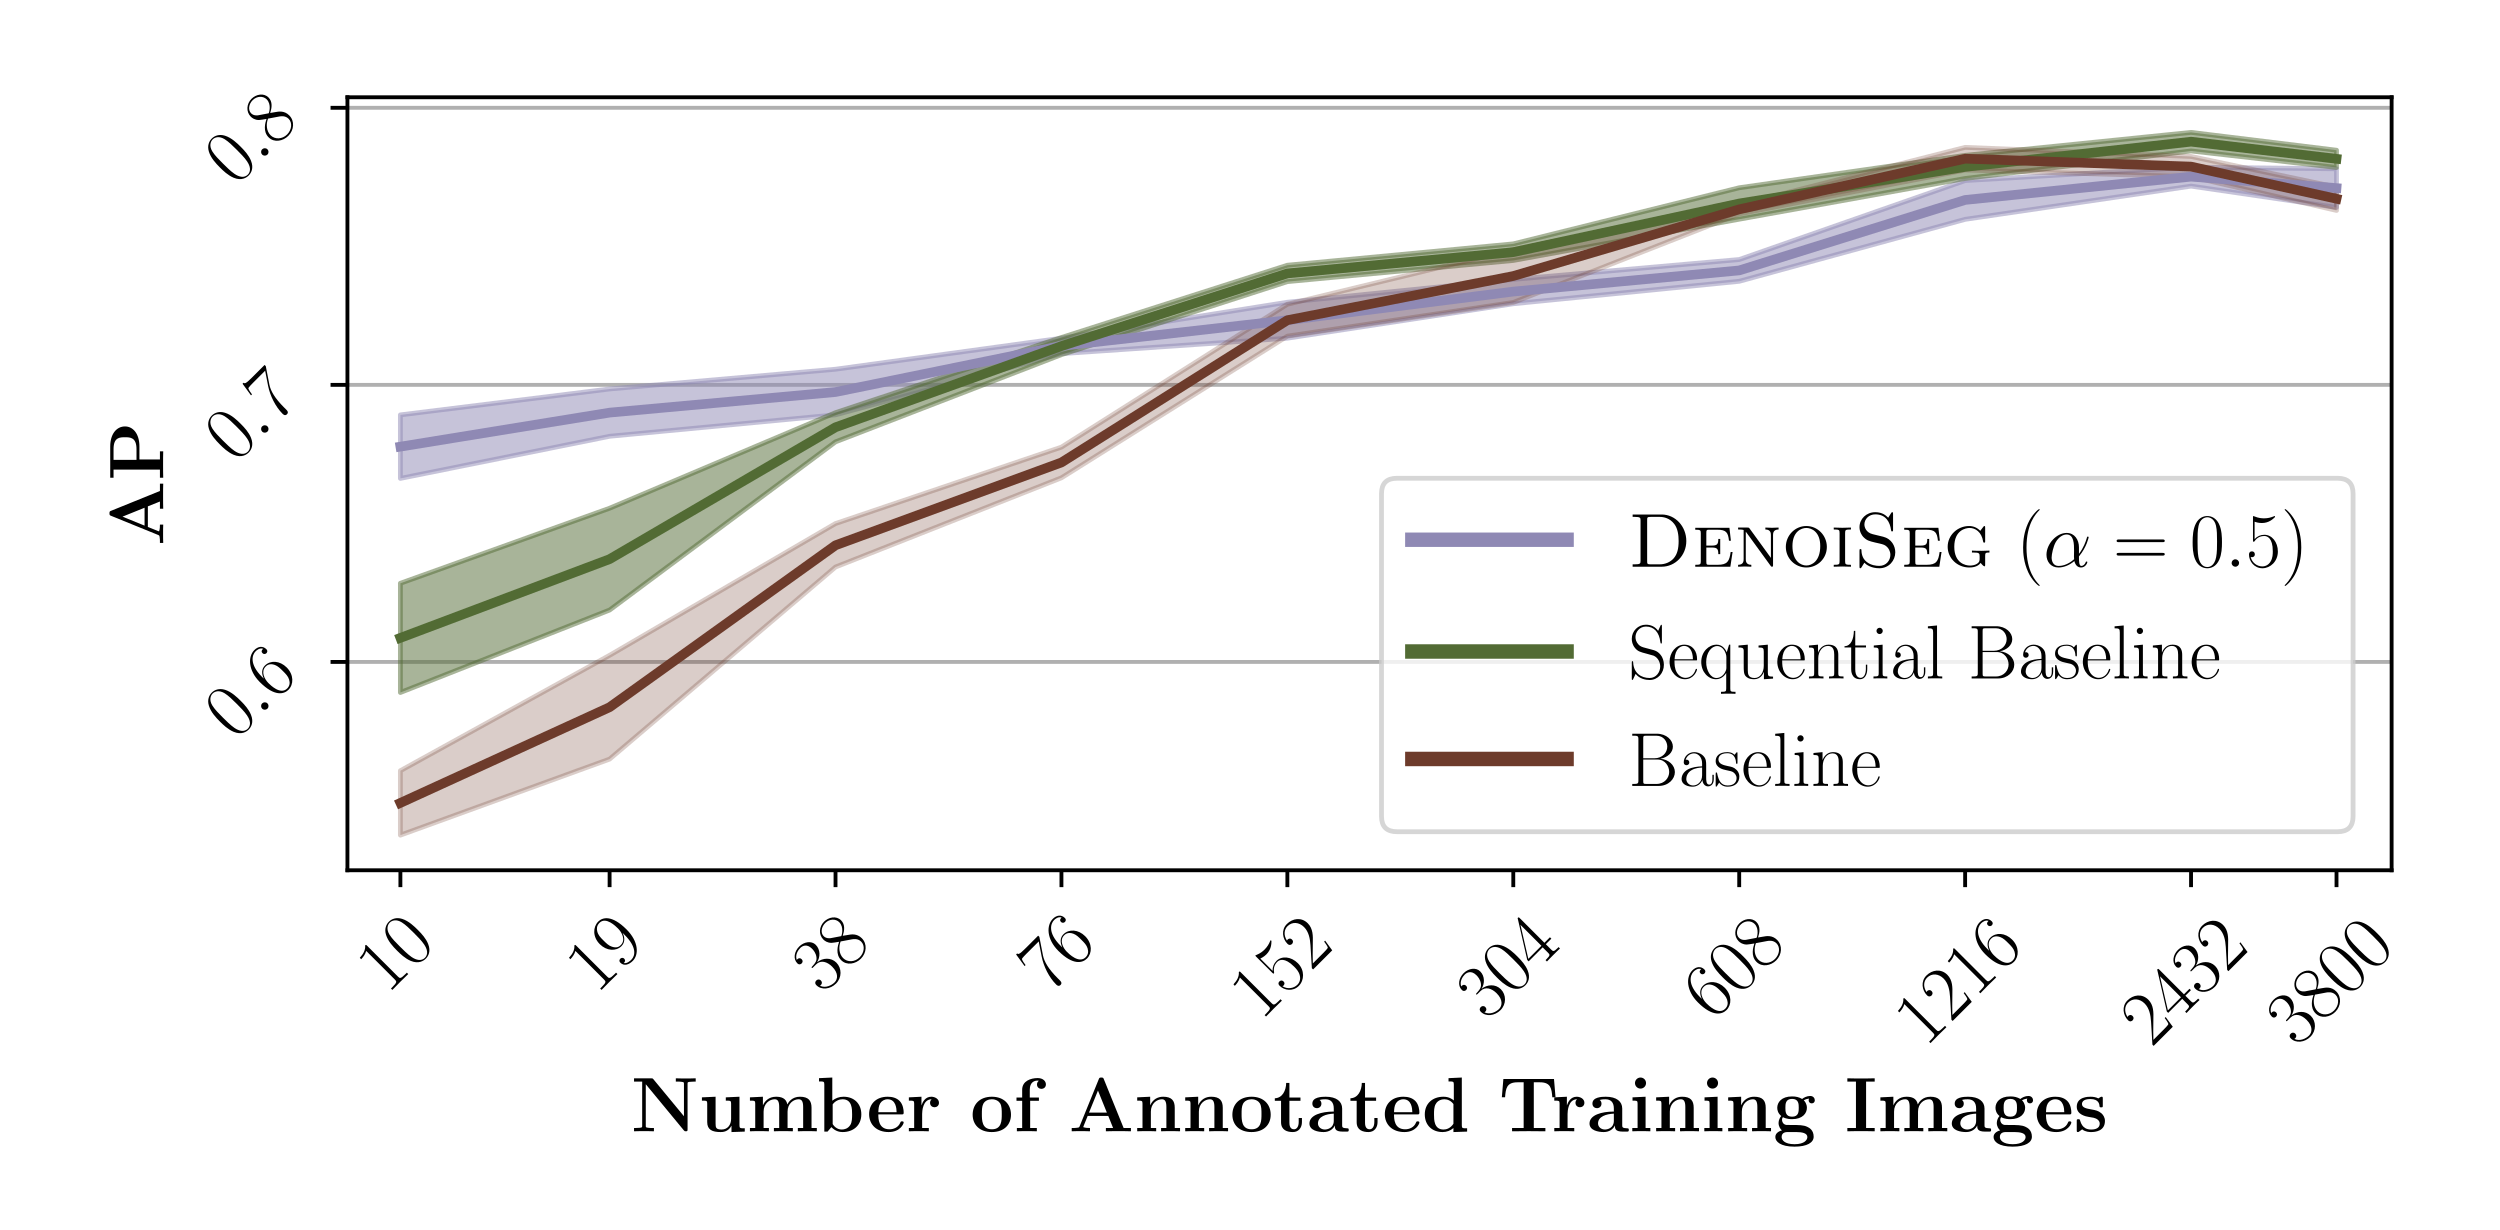 <svg xmlns="http://www.w3.org/2000/svg" xmlns:xlink="http://www.w3.org/1999/xlink" width="691.654" height="340.157" version="1.1" viewBox="0 0 518.74 255.118"><defs><style type="text/css">*{stroke-linecap:butt;stroke-linejoin:round}</style></defs><g id="figure_1"><g id="patch_1"><path d="M 0 255.118 L 518.74 255.118 L 518.74 0 L 0 0 z" style="fill:#fff"/></g><g id="axes_1"><g id="patch_2"><path d="M 72.089 180.577 L 496.252 180.577 L 496.252 20.179 L 72.089 20.179 z" style="fill:#fff"/></g><g id="matplotlib.axis_1"><g id="xtick_1"><g id="line2d_1"><defs><path id="m01db6ab69f" d="M 0 0 L 0 3.5" style="stroke:#000;stroke-width:.8"/></defs><g><use style="stroke:#000;stroke-width:.8" x="83.08" y="180.577" xlink:href="#m01db6ab69f"/></g></g><g id="text_1"><defs><path id="CMR17-49" d="M 26.594 63.797 C 26.594 65.891 26.5 66 25.094 66 C 21.203 61.359 15.297 59.891 9.703 59.688 C 9.406 59.688 8.906 59.688 8.797 59.5 C 8.703 59.297 8.703 59.094 8.703 57 C 11.797 57 17 57.594 21 59.984 L 21 7.297 C 21 3.797 20.797 2.594 12.203 2.594 L 9.203 2.594 L 9.203 0 C 14 0.094 19 0.188 23.797 0.188 C 28.594 0.188 33.594 0.094 38.406 0 L 38.406 2.594 L 35.406 2.594 C 26.797 2.594 26.594 3.688 26.594 7.297 z"/><path id="CMR17-48" d="M 42 31.844 C 42 37.969 41.906 48.422 37.703 56.453 C 34 63.484 28.094 66 22.906 66 C 18.094 66 12 63.781 8.203 56.562 C 4.203 49.016 3.797 39.672 3.797 31.844 C 3.797 26.109 3.906 17.375 7 9.734 C 11.297 -0.609 19 -2 22.906 -2 C 27.5 -2 34.5 -0.109 38.594 9.438 C 41.594 16.375 42 24.5 42 31.844 z M 22.906 -0.406 C 16.5 -0.406 12.703 5.125 11.297 12.75 C 10.203 18.688 10.203 27.328 10.203 32.953 C 10.203 40.688 10.203 47.109 11.5 53.234 C 13.406 61.781 19 64.391 22.906 64.391 C 27 64.391 32.297 61.672 34.203 53.438 C 35.5 47.719 35.594 40.984 35.594 32.953 C 35.594 26.422 35.594 18.375 34.406 12.453 C 32.297 1.5 26.406 -0.406 22.906 -0.406 z"/></defs><g transform="translate(80.379 206.441)rotate(-45)scale(0.16 -0.16)"><use transform="scale(0.996)" xlink:href="#CMR17-49"/><use transform="translate(45.69 0)scale(0.996)" xlink:href="#CMR17-48"/></g></g></g><g id="xtick_2"><g id="line2d_2"><g><use style="stroke:#000;stroke-width:.8" x="126.489" y="180.577" xlink:href="#m01db6ab69f"/></g></g><g id="text_2"><defs><path id="CMR17-57" d="M 35.203 29.234 C 35.203 7 26.094 0.391 18.594 0.391 C 16.297 0.391 10.703 0.672 8.406 4.391 C 11 4 12.906 5.391 12.906 7.891 C 12.906 10.594 10.703 11.5 9.297 11.5 C 8.406 11.5 5.703 11.094 5.703 7.688 C 5.703 1.062 11.594 -2 18.797 -2 C 30.297 -2 42 10.391 42 32.656 C 42 60.266 30.797 66 23.203 66 C 13.297 66 3.797 57.25 3.797 43.75 C 3.797 31.25 11.906 22 22.094 22 C 30.5 22 34.203 29.844 35.203 33.156 z M 22.297 23.594 C 19.594 23.594 15.797 24.094 12.703 30.141 C 10.594 34.078 10.594 38.703 10.594 43.641 C 10.594 49.594 10.594 53.719 13.406 58.156 C 14.797 60.266 17.406 63.688 23.203 63.688 C 35 63.688 35 45.453 35 41.422 C 35 34.266 31.797 23.594 22.297 23.594 z"/></defs><g transform="translate(123.788 206.441)rotate(-45)scale(0.16 -0.16)"><use transform="scale(0.996)" xlink:href="#CMR17-49"/><use transform="translate(45.69 0)scale(0.996)" xlink:href="#CMR17-57"/></g></g></g><g id="xtick_3"><g id="line2d_3"><g><use style="stroke:#000;stroke-width:.8" x="173.367" y="180.577" xlink:href="#m01db6ab69f"/></g></g><g id="text_3"><defs><path id="CMR17-51" d="M 22.094 34 C 31 34 34.906 26.141 34.906 17.094 C 34.906 5.031 28.5 0.391 22.703 0.391 C 17.406 0.391 8.797 3.016 6.094 10.797 C 6.594 10.594 7.094 10.594 7.594 10.594 C 10 10.594 11.797 12.188 11.797 14.797 C 11.797 17.688 9.594 19 7.594 19 C 5.906 19 3.297 18.188 3.297 14.484 C 3.297 5.234 12.297 -2 22.906 -2 C 34 -2 42.5 6.75 42.5 16.984 C 42.5 26.844 34.5 34 25 35.094 C 32.594 36.672 39.906 43.375 39.906 52.391 C 39.906 60.25 32 66 23 66 C 13.906 66 5.906 60.344 5.906 52.297 C 5.906 48.797 8.5 48.188 9.797 48.188 C 11.906 48.188 13.703 49.484 13.703 52.094 C 13.703 54.688 11.906 56 9.797 56 C 9.406 56 8.906 56 8.5 55.797 C 11.406 62.484 19.297 63.688 22.797 63.688 C 26.297 63.688 32.906 61.969 32.906 52.297 C 32.906 49.484 32.5 44.547 29.094 40.219 C 26.094 36.391 22.703 36.188 19.406 35.891 C 18.906 35.891 16.594 35.688 16.203 35.688 C 15.5 35.594 15.094 35.5 15.094 34.797 C 15.094 34.094 15.203 34 17.203 34 z"/><path id="CMR17-56" d="M 27.203 35.766 C 33.5 38.969 39.906 43.797 39.906 51.531 C 39.906 60.688 31.094 66 23 66 C 13.906 66 5.906 59.375 5.906 50.234 C 5.906 47.719 6.5 43.391 10.406 39.578 C 11.406 38.578 15.594 35.562 18.297 33.656 C 13.797 31.344 3.297 25.812 3.297 14.766 C 3.297 4.406 13.094 -2 22.797 -2 C 33.5 -2 42.5 5.719 42.5 15.969 C 42.5 25.109 36.406 29.328 32.406 32.047 z M 14.094 44.609 C 13.297 45.109 9.297 48.219 9.297 52.938 C 9.297 59.078 15.594 63.688 22.797 63.688 C 30.703 63.688 36.5 58.062 36.5 51.531 C 36.5 42.188 26.094 36.859 25.594 36.859 C 25.5 36.859 25.406 36.859 24.594 37.469 z M 32.5 24 C 34 22.906 38.797 19.578 38.797 13.453 C 38.797 6.016 31.406 0.391 23 0.391 C 13.906 0.391 7 6.922 7 14.859 C 7 22.797 13.094 29.438 20 32.547 z"/></defs><g transform="translate(170.666 206.441)rotate(-45)scale(0.16 -0.16)"><use transform="scale(0.996)" xlink:href="#CMR17-51"/><use transform="translate(45.69 0)scale(0.996)" xlink:href="#CMR17-56"/></g></g></g><g id="xtick_4"><g id="line2d_4"><g><use style="stroke:#000;stroke-width:.8" x="220.245" y="180.577" xlink:href="#m01db6ab69f"/></g></g><g id="text_4"><defs><path id="CMR17-55" d="M 45.094 61.797 L 45.094 64 L 21.594 64 C 9.906 64 9.703 65.094 9.297 67 L 7.5 67 L 4.594 48.5 L 6.406 48.5 C 6.703 50.406 7.406 55.5 8.594 57.391 C 9.203 58.188 16.594 58.188 18.297 58.188 L 40.297 58.188 L 29.203 41.719 C 21.797 30.641 16.703 15.672 16.703 2.594 C 16.703 1.391 16.703 -2 20.297 -2 C 23.906 -2 23.906 1.391 23.906 2.688 L 23.906 7.281 C 23.906 23.656 26.703 34.438 31.297 41.312 z"/><path id="CMR17-54" d="M 10.594 34.344 C 10.594 58 21.797 63.688 28.297 63.688 C 30.406 63.688 35.5 63.266 37.5 59.094 C 35.906 59.094 32.906 59.094 32.906 55.594 C 32.906 52.891 35.094 52 36.5 52 C 37.406 52 40.094 52.391 40.094 55.797 C 40.094 62.297 35.094 66 28.203 66 C 16.297 66 3.797 53.297 3.797 31.422 C 3.797 4.016 15.094 -2 23.094 -2 C 32.797 -2 42 6.734 42 20.234 C 42 32.828 33.906 42 23.703 42 C 17.594 42 13.094 37.969 10.594 30.922 z M 23.094 0.391 C 10.797 0.391 10.797 18.938 10.797 22.656 C 10.797 29.906 14.203 40.391 23.5 40.391 C 25.203 40.391 30.094 40.391 33.406 33.438 C 35.203 29.516 35.203 25.375 35.203 20.344 C 35.203 14.906 35.203 10.875 33.094 6.844 C 30.906 2.703 27.703 0.391 23.094 0.391 z"/></defs><g transform="translate(217.544 206.441)rotate(-45)scale(0.16 -0.16)"><use transform="scale(0.996)" xlink:href="#CMR17-55"/><use transform="translate(45.69 0)scale(0.996)" xlink:href="#CMR17-54"/></g></g></g><g id="xtick_5"><g id="line2d_5"><g><use style="stroke:#000;stroke-width:.8" x="267.123" y="180.577" xlink:href="#m01db6ab69f"/></g></g><g id="text_5"><defs><path id="CMR17-53" d="M 11.406 58.594 C 12.406 58.188 16.5 56.891 20.703 56.891 C 30 56.891 35.094 61.891 38 64.688 C 38 65.484 38 66 37.406 66 C 37.297 66 37.094 66 36.297 65.594 C 32.797 64.094 28.703 63 23.703 63 C 20.703 63 16.203 63.359 11.297 65.484 C 10.203 66 10 66 9.906 66 C 9.406 66 9.297 65.891 9.297 63.906 L 9.297 34.859 C 9.297 33.016 9.297 32.5 10.297 32.5 C 10.797 32.5 11 32.703 11.5 33.422 C 14.703 38.047 19.094 40 24.094 40 C 27.594 40 35.094 37.734 35.094 20.203 C 35.094 16.984 35.094 11.188 32.094 6.594 C 29.594 2.484 25.703 0.391 21.406 0.391 C 14.797 0.391 8.094 4.984 6.297 12.688 C 6.703 12.594 7.5 12.391 7.906 12.391 C 9.203 12.391 11.703 13.094 11.703 16.188 C 11.703 18.891 9.797 20 7.906 20 C 5.594 20 4.094 18.594 4.094 15.797 C 4.094 7.094 11 -2 21.594 -2 C 31.906 -2 41.703 6.891 41.703 19.797 C 41.703 32.094 33.906 41.594 24.203 41.594 C 19.094 41.594 14.797 39.688 11.406 36 z"/><path id="CMR17-50" d="M 41.703 15.469 L 39.906 15.469 C 38.906 8.391 38.094 7.188 37.703 6.594 C 37.203 5.797 30 5.797 28.594 5.797 L 9.406 5.797 C 13 9.688 20 16.766 28.5 24.938 C 34.594 30.719 41.703 37.5 41.703 47.391 C 41.703 59.188 32.297 66 21.797 66 C 10.797 66 4.094 56.297 4.094 47.297 C 4.094 43.391 7 42.891 8.203 42.891 C 9.203 42.891 12.203 43.484 12.203 46.984 C 12.203 50.094 9.594 51 8.203 51 C 7.594 51 7 50.891 6.594 50.688 C 8.5 59.188 14.297 63.391 20.406 63.391 C 29.094 63.391 34.797 56.5 34.797 47.391 C 34.797 38.703 29.703 31.219 24 24.734 L 4.094 2.297 L 4.094 0 L 39.297 0 z"/></defs><g transform="translate(261.663 211.959)rotate(-45)scale(0.16 -0.16)"><use transform="scale(0.996)" xlink:href="#CMR17-49"/><use transform="translate(45.69 0)scale(0.996)" xlink:href="#CMR17-53"/><use transform="translate(91.381 0)scale(0.996)" xlink:href="#CMR17-50"/></g></g></g><g id="xtick_6"><g id="line2d_6"><g><use style="stroke:#000;stroke-width:.8" x="314.001" y="180.577" xlink:href="#m01db6ab69f"/></g></g><g id="text_6"><defs><path id="CMR17-52" d="M 33.594 64.797 C 33.594 66.891 33.5 67 31.703 67 L 2 19.594 L 2 17 L 27.797 17 L 27.797 7.188 C 27.797 3.594 27.594 2.594 20.594 2.594 L 18.703 2.594 L 18.703 0 C 21.906 0.188 27.297 0.188 30.703 0.188 C 34.094 0.188 39.5 0.188 42.703 0 L 42.703 2.594 L 40.797 2.594 C 33.797 2.594 33.594 3.594 33.594 7.188 L 33.594 17 L 43.797 17 L 43.797 19.594 L 33.594 19.594 z M 28.094 58.172 L 28.094 19.594 L 4 19.594 z"/></defs><g transform="translate(308.541 211.959)rotate(-45)scale(0.16 -0.16)"><use transform="scale(0.996)" xlink:href="#CMR17-51"/><use transform="translate(45.69 0)scale(0.996)" xlink:href="#CMR17-48"/><use transform="translate(91.381 0)scale(0.996)" xlink:href="#CMR17-52"/></g></g></g><g id="xtick_7"><g id="line2d_7"><g><use style="stroke:#000;stroke-width:.8" x="360.879" y="180.577" xlink:href="#m01db6ab69f"/></g></g><g id="text_7"><g transform="translate(355.419 211.959)rotate(-45)scale(0.16 -0.16)"><use transform="scale(0.996)" xlink:href="#CMR17-54"/><use transform="translate(45.69 0)scale(0.996)" xlink:href="#CMR17-48"/><use transform="translate(91.381 0)scale(0.996)" xlink:href="#CMR17-56"/></g></g></g><g id="xtick_8"><g id="line2d_8"><g><use style="stroke:#000;stroke-width:.8" x="407.757" y="180.577" xlink:href="#m01db6ab69f"/></g></g><g id="text_8"><g transform="translate(399.538 217.477)rotate(-45)scale(0.16 -0.16)"><use transform="scale(0.996)" xlink:href="#CMR17-49"/><use transform="translate(45.69 0)scale(0.996)" xlink:href="#CMR17-50"/><use transform="translate(91.381 0)scale(0.996)" xlink:href="#CMR17-49"/><use transform="translate(137.071 0)scale(0.996)" xlink:href="#CMR17-54"/></g></g></g><g id="xtick_9"><g id="line2d_9"><g><use style="stroke:#000;stroke-width:.8" x="454.635" y="180.577" xlink:href="#m01db6ab69f"/></g></g><g id="text_9"><g transform="translate(446.416 217.477)rotate(-45)scale(0.16 -0.16)"><use transform="scale(0.996)" xlink:href="#CMR17-50"/><use transform="translate(45.69 0)scale(0.996)" xlink:href="#CMR17-52"/><use transform="translate(91.381 0)scale(0.996)" xlink:href="#CMR17-51"/><use transform="translate(137.071 0)scale(0.996)" xlink:href="#CMR17-50"/></g></g></g><g id="xtick_10"><g id="line2d_10"><g><use style="stroke:#000;stroke-width:.8" x="484.817" y="180.577" xlink:href="#m01db6ab69f"/></g></g><g id="text_10"><g transform="translate(476.599 217.477)rotate(-45)scale(0.16 -0.16)"><use transform="scale(0.996)" xlink:href="#CMR17-51"/><use transform="translate(45.69 0)scale(0.996)" xlink:href="#CMR17-56"/><use transform="translate(91.381 0)scale(0.996)" xlink:href="#CMR17-48"/><use transform="translate(137.071 0)scale(0.996)" xlink:href="#CMR17-48"/></g></g></g><g id="text_11"><defs><path id="CMBX12-78" d="M 29 67.797 C 28 68.891 27.906 69 25.906 69 L 3.797 69 L 3.797 64.688 L 14.406 64.688 L 14.406 7.312 C 14.406 5.094 14.297 5 11.703 4.594 C 9.906 4.391 7.906 4.297 6.094 4.297 L 3.797 4.297 L 3.797 0 C 6.094 0.188 13.906 0.188 16.703 0.188 C 19.5 0.188 27.406 0.188 29.703 0 L 29.703 4.297 L 27.406 4.297 C 24.703 4.297 24.5 4.297 22.094 4.594 C 19.203 5 19.094 5.094 19.094 7.312 L 19.094 61.266 L 68.594 1.297 C 69.703 0.094 69.797 0 71.094 0 C 73.5 0 73.5 0.594 73.5 2.891 L 73.5 61.672 C 73.5 63.891 73.594 63.984 76.203 64.391 C 78 64.594 80 64.688 81.797 64.688 L 84.094 64.688 L 84.094 69 C 81.797 68.797 74 68.797 71.203 68.797 C 68.406 68.797 60.5 68.797 58.203 69 L 58.203 64.688 L 60.5 64.688 C 63.203 64.688 63.406 64.688 65.797 64.391 C 68.703 63.984 68.797 63.891 68.797 61.672 L 68.797 19.594 z"/><path id="CMBX12-117" d="M 35.297 44.188 L 35.297 39.891 C 41.5 39.891 42.203 39.891 42.203 35.953 L 42.203 16.141 C 42.203 8.453 37.703 2.297 29.906 2.297 C 22.406 2.297 22 4.812 22 10.375 L 22 45 L 4.203 44.188 L 4.203 39.891 C 10.406 39.891 11.094 39.891 11.094 35.953 L 11.094 12 C 11.094 1.891 17.797 -1 28.5 -1 C 30.906 -1 38.297 -1 42.594 7.141 L 42.703 7.141 L 42.703 -1 L 60 -0.406 L 60 3.906 C 53.797 3.906 53.094 3.906 53.094 7.844 L 53.094 45 z"/><path id="CMBX12-109" d="M 84.406 30.594 C 84.406 39.797 80.5 45 69.297 45 C 59.203 45 54.5 38.188 52.906 35 C 51.297 43.484 44.5 45 38.094 45 C 28.5 45 23.297 38.797 21.203 34 L 21.094 34 L 21.094 45 L 4.203 44.188 L 4.203 39.891 C 10.406 39.891 11.094 39.891 11.094 36 L 11.094 4.297 L 4.203 4.297 L 4.203 0 C 6.5 0.188 13.703 0.188 16.5 0.188 C 19.297 0.188 26.594 0.188 28.906 0 L 28.906 4.297 L 22 4.297 L 22 25.594 C 22 36.5 30.094 41.688 36.406 41.688 C 40.094 41.688 42.297 39.5 42.297 31.688 L 42.297 4.297 L 35.406 4.297 L 35.406 0 C 37.703 0.188 44.906 0.188 47.703 0.188 C 50.5 0.188 57.797 0.188 60.094 0 L 60.094 4.297 L 53.203 4.297 L 53.203 25.594 C 53.203 36.5 61.297 41.688 67.594 41.688 C 71.297 41.688 73.5 39.5 73.5 31.688 L 73.5 4.297 L 66.594 4.297 L 66.594 0 C 68.906 0.188 76.094 0.188 78.906 0.188 C 81.703 0.188 89 0.188 91.297 0 L 91.297 4.297 L 84.406 4.297 z"/><path id="CMBX12-98" d="M 20.797 70 L 3.5 69.188 L 3.5 64.891 C 9.703 64.891 10.406 64.891 10.406 60.875 L 10.406 -0.406 L 14.594 -0.406 C 16.297 1.5 18 3.406 19.594 5.422 C 24.703 0.094 30.203 -1 34.203 -1 C 48 -1 58.594 7.438 58.594 22.094 C 58.594 35.938 49.203 45 35.5 45 C 29.594 45 24.906 43.094 20.797 39.875 z M 21.297 35.031 C 24.797 39.875 30 41.688 34.203 41.688 C 46.594 41.688 46.594 28.859 46.594 22.188 C 46.594 17.656 46.594 11.891 44.203 8.156 C 41.094 3.297 36.406 2.297 33.203 2.297 C 26.406 2.297 22.703 7.141 21.297 9.359 z"/><path id="CMBX12-101" d="M 45.203 22 C 47.5 22 48.094 22 48.094 24.5 C 48.094 27.469 47.406 34.875 42.797 39.516 C 38.594 43.688 33 45 27.203 45 C 11.594 45 3.094 34.875 3.094 22.391 C 3.094 8.172 13.406 -1 28.5 -1 C 43.594 -1 48.094 9.703 48.094 11.422 C 48.094 12.953 46.594 12.953 46 12.953 C 44.406 12.953 44.297 12.641 43.703 11.328 C 41.094 4.719 34.5 2.594 29.703 2.594 C 15.203 2.594 15.094 16.297 15.094 22 z M 15.094 24.891 C 15.297 28.938 15.406 32.797 17.5 36.359 C 19.406 39.516 22.906 41.688 27.203 41.688 C 37.906 41.688 38.797 29.828 38.906 24.891 z"/><path id="CMBX12-114" d="M 20.797 22.5 C 20.797 25.797 21.5 41.688 33.203 41.688 C 31.797 40.594 31.094 38.891 31.094 37.094 C 31.094 33 34.406 31.297 36.906 31.297 C 39.406 31.297 42.703 33 42.703 37.094 C 42.703 42.188 37.5 45 32.703 45 C 24.797 45 21.406 38.094 20 33.891 L 19.906 33.891 L 19.906 45 L 3.5 44.188 L 3.5 39.891 C 9.703 39.891 10.406 39.891 10.406 36 L 10.406 4.297 L 3.5 4.297 L 3.5 0 C 5.797 0.188 13.297 0.188 16.094 0.188 C 19 0.188 27.094 0.188 29.5 0 L 29.5 4.297 L 20.797 4.297 z"/><path id="CMBX12-111" d="M 53 21.547 C 53 35.078 43.797 45 28.094 45 C 11.797 45 3.094 34.578 3.094 21.547 C 3.094 8.406 12.297 -1 28 -1 C 44.297 -1 53 8.906 53 21.547 z M 28.094 2.594 C 15.094 2.594 15.094 14.328 15.094 22.547 C 15.094 27.25 15.094 32.266 17 35.875 C 19.203 39.891 23.703 41.688 28 41.688 C 33.703 41.688 37.297 38.984 39 36.172 C 41 32.562 41 27.359 41 22.547 C 41 14.219 41 2.594 28.094 2.594 z"/><path id="CMBX12-102" d="M 21.703 39.688 L 33.094 39.688 L 33.094 44 L 21.203 44 L 21.203 54.156 C 21.203 64.406 27.797 66 31.094 66 C 32.203 66 32.406 65.891 33 65.688 C 31.5 64.703 30.594 63.031 30.594 60.953 C 30.594 57.016 33.797 55.234 36.406 55.234 C 38.594 55.234 42.203 56.719 42.203 61.062 C 42.203 65.109 38.594 69.297 31.5 69.297 C 22.406 69.297 11.297 65.5 11.297 54.047 L 11.297 44 L 3.906 44 L 3.906 39.688 L 11.297 39.688 L 11.297 4.297 L 4.406 4.297 L 4.406 0 C 6.703 0.188 14.203 0.188 17 0.188 C 19.906 0.188 28 0.188 30.406 0 L 30.406 4.297 L 21.703 4.297 z"/><path id="CMBX12-65" d="M 45.797 67.703 C 45.094 69.5 44.906 70 42.5 70 C 40 70 39.797 69.5 39.094 67.703 L 14.297 6.703 C 13.594 5.094 13.594 4.891 10.797 4.594 C 8.297 4.297 7.906 4.297 5.703 4.297 L 3.906 4.297 L 3.906 0 C 6.5 0.188 12.5 0.188 15.406 0.188 C 18.094 0.188 25.406 0.188 27.703 0 L 27.703 4.297 C 25.5 4.297 21.703 4.297 18.906 5.406 C 19.203 6.312 19.203 6.5 19.406 6.906 L 24.703 20 L 51.5 20 L 57.797 4.297 L 48.406 4.297 L 48.406 0 C 51.594 0.188 61.297 0.188 65.094 0.188 C 68.297 0.188 78.5 0.188 81 0 L 81 4.297 L 71.5 4.297 z M 38.094 53.031 L 49.703 24.297 L 26.406 24.297 z"/><path id="CMBX12-110" d="M 53.094 30.594 C 53.094 40.094 49 45 38 45 C 30.797 45 24.594 41.5 21.203 34 L 21.094 34 L 21.094 45 L 4.203 44.188 L 4.203 39.891 C 10.406 39.891 11.094 39.891 11.094 36 L 11.094 4.297 L 4.203 4.297 L 4.203 0 C 6.5 0.188 13.703 0.188 16.5 0.188 C 19.297 0.188 26.594 0.188 28.906 0 L 28.906 4.297 L 22 4.297 L 22 25.594 C 22 36.391 30 41.688 36.406 41.688 C 40.094 41.688 42.203 39.297 42.203 31.688 L 42.203 4.297 L 35.297 4.297 L 35.297 0 C 37.594 0.188 44.797 0.188 47.594 0.188 C 50.406 0.188 57.703 0.188 60 0 L 60 4.297 L 53.094 4.297 z"/><path id="CMBX12-116" d="M 21.094 39.688 L 35.5 39.688 L 35.5 44 L 21.094 44 L 21.094 63 L 16.906 63 C 16.797 53.141 12 43.297 2.094 42.984 L 2.094 39.688 L 10.203 39.688 L 10.203 11.891 C 10.203 1.297 18.406 -1 25.594 -1 C 33 -1 37.406 4.594 37.406 12 L 37.406 17.297 L 33.203 17.297 L 33.203 12.094 C 33.203 5.5 30.203 2.594 27.094 2.594 C 21.094 2.594 21.094 9.297 21.094 11.594 z"/><path id="CMBX12-97" d="M 46 29.594 C 46 38.797 38.703 45 24.594 45 C 19 45 7.203 44.484 7.203 36.094 C 7.203 31.891 10.406 30.094 13.094 30.094 C 16.094 30.094 19 32.188 19 35.984 C 19 37.891 18.297 39.688 16.594 40.797 C 19.906 41.688 22.297 41.688 24.203 41.688 C 31 41.688 35.094 37.891 35.094 29.688 L 35.094 25.688 C 19.297 25.688 3.406 21.281 3.406 10.125 C 3.406 1 15 -1 21.906 -1 C 29.594 -1 34.5 3.203 36.5 7.625 C 36.5 3.906 36.5 -0.406 46.594 -0.406 L 51.703 -0.406 C 53.797 -0.406 54.594 -0.406 54.594 1.797 C 54.594 3.906 53.703 3.906 52.297 3.906 C 46 4 46 5.609 46 7.922 z M 35.094 13.547 C 35.094 4.094 26.703 2.297 23.5 2.297 C 18.594 2.297 14.5 5.609 14.5 10.234 C 14.5 19.375 25.297 22.484 35.094 23 z"/><path id="CMBX12-100" d="M 34.703 69.188 L 34.703 64.891 C 40.906 64.891 41.594 64.891 41.594 60.875 L 41.594 40.172 C 39.406 42.094 35 45 28.094 45 C 13.906 45 3.797 36.141 3.797 22 C 3.797 7.547 13.703 -1 27 -1 C 32.5 -1 37.203 0.891 41.094 4.219 L 41.094 -1 L 58.906 -0.406 L 58.906 3.906 C 52.703 3.906 52 3.906 52 7.844 L 52 70 z M 41.094 9.766 C 36.906 3.609 31.797 2.297 28.203 2.297 C 15.797 2.297 15.797 15.125 15.797 21.797 C 15.797 26.547 15.797 31.594 18 35.438 C 21.094 41.094 27 41.688 29.297 41.688 C 33.406 41.688 37.797 39.875 41.094 35.438 z"/><path id="CMBX12-84" d="M 72 68.094 L 6.094 68.094 L 4.094 44.266 L 8.297 44.266 C 9.203 55.234 10 63.797 24.406 63.797 L 32.5 63.797 L 32.5 4.297 L 17.406 4.297 L 17.406 0 C 25.406 0.188 35.703 0.188 39.094 0.188 C 45.203 0.188 52.797 0.188 60.797 0 L 60.797 4.297 L 45.703 4.297 L 45.703 63.797 L 53.703 63.797 C 68.094 63.797 68.906 55.344 69.797 44.266 L 74 44.266 z"/><path id="CMBX12-105" d="M 22.297 62.797 C 22.297 66.891 19 70 15.094 70 C 11 70 7.906 66.594 7.906 62.797 C 7.906 58.984 11 55.594 15.094 55.594 C 19 55.594 22.297 58.688 22.297 62.797 z M 4.703 44.188 L 4.703 39.891 C 10.594 39.891 11.297 39.891 11.297 35.984 L 11.297 4.297 L 4.406 4.297 L 4.406 0 C 6.703 0.188 13.594 0.188 16.297 0.188 C 19.094 0.188 25.5 0.188 27.906 0 L 27.906 4.297 L 21.703 4.297 L 21.703 45 z"/><path id="CMBX12-103" d="M 13 18.391 C 17.797 15.797 23.406 15.797 24.906 15.797 C 38.703 15.797 44.203 23.531 44.203 30.594 C 44.203 35.734 41.297 39.359 40.094 40.375 C 43 41.984 45.406 42.391 47.094 42.594 C 46.797 42.094 46.5 41.688 46.5 40.375 C 46.5 38.25 47.906 36.344 50.5 36.344 C 53.094 36.344 54.5 38.25 54.5 40.375 C 54.5 42.797 52.703 46 48.5 46 C 44.203 46 40.094 43.891 38 42.094 C 33.906 44.484 30 45.391 24.906 45.391 C 11.094 45.391 5.594 37.656 5.594 30.594 C 5.594 27.469 6.594 23.328 10.797 19.906 C 9.094 17.984 7.297 14.469 7.297 10.828 C 7.297 6.5 9.594 2.797 11.703 1.188 C 9.297 0.594 3.094 -1.703 3.094 -7.406 C 3.094 -13.312 9.594 -20 28 -20 C 44.594 -20 53 -14.609 53 -7.109 C 53 1.688 47.203 4.594 44.703 5.797 C 39.906 8.188 33.5 8.188 24.703 8.188 C 22.203 8.188 17.797 8.188 17.297 8.297 C 13 9 11.797 12.859 11.797 14.781 C 11.797 15.594 11.906 17.094 13 18.391 z M 24.906 19 C 16.203 19 16.203 25.953 16.203 30.594 C 16.203 35.234 16.203 42.188 24.906 42.188 C 33.594 42.188 33.594 35.234 33.594 30.594 C 33.594 25.953 33.594 19 24.906 19 z M 30.5 -1 C 37.797 -1 44.797 -2.312 44.797 -7.5 C 44.797 -11 41.297 -16.812 28.094 -16.812 C 14.906 -16.812 11.297 -11.203 11.297 -7.406 C 11.297 -1 17.594 -1 19.094 -1 z"/><path id="CMBX12-73" d="M 27.5 64.688 L 38.703 64.688 L 38.703 69 C 35.094 68.797 25.094 68.797 20.906 68.797 C 16.703 68.797 6.703 68.797 3.094 69 L 3.094 64.688 L 14.297 64.688 L 14.297 4.297 L 3.094 4.297 L 3.094 0 C 6.703 0.188 16.703 0.188 20.906 0.188 C 25.094 0.188 35.094 0.188 38.703 0 L 38.703 4.297 L 27.5 4.297 z"/><path id="CMBX12-115" d="M 37.703 42.391 C 37.703 44.297 37.703 45 36.203 45 C 35.594 45 35.406 45 33.906 44.094 C 33.5 43.797 32.406 43.094 31.906 42.797 C 29.094 44.391 25.406 45 21.797 45 C 18.797 45 3.797 45 3.797 31.969 C 3.797 21.438 16.203 19.234 19.297 18.734 C 22 18.234 25.297 17.625 25.703 17.625 C 29.703 16.734 33.703 14.219 33.703 10.016 C 33.703 2.297 24.594 2.297 22.5 2.297 C 17.406 2.297 11.094 3.891 8.297 13.625 C 7.703 15.625 7.594 15.719 5.906 15.719 C 3.797 15.719 3.797 15.422 3.797 13.125 L 3.797 1.594 C 3.797 -0.312 3.797 -1 5.297 -1 C 6 -1 6.203 -1 8.203 0.594 L 10.797 2.5 C 15.297 -1 20.703 -1 22.5 -1 C 28 -1 40.5 0.188 40.5 13.516 C 40.5 18.328 37.906 21.641 35.906 23.438 C 31.797 26.859 28.406 27.453 23 28.453 C 16.594 29.562 10.594 30.656 10.594 35.469 C 10.594 41.984 19.5 41.984 21.594 41.984 C 32.703 41.984 33.297 34.969 33.5 32.469 C 33.594 31.172 34.406 31.172 35.594 31.172 C 37.703 31.172 37.703 31.469 37.703 33.766 z"/></defs><g transform="translate(130.954 234.739)scale(0.16 -0.16)"><use transform="scale(0.996)" xlink:href="#CMBX12-78"/><use transform="translate(87.634 0)scale(0.996)" xlink:href="#CMBX12-117"/><use transform="translate(149.901 0)scale(0.996)" xlink:href="#CMBX12-109"/><use transform="translate(240.187 0)scale(0.996)" xlink:href="#CMBX12-98"/><use transform="translate(305.567 0)scale(0.996)" xlink:href="#CMBX12-101"/><use transform="translate(356.706 0)scale(0.996)" xlink:href="#CMBX12-114"/><use transform="translate(439.844 0)scale(0.996)" xlink:href="#CMBX12-111"/><use transform="translate(495.884 0)scale(0.996)" xlink:href="#CMBX12-102"/><use transform="translate(567.49 0)scale(0.996)" xlink:href="#CMBX12-65"/><use transform="translate(652.127 0)scale(0.996)" xlink:href="#CMBX12-110"/><use transform="translate(714.393 0)scale(0.996)" xlink:href="#CMBX12-110"/><use transform="translate(776.66 0)scale(0.996)" xlink:href="#CMBX12-111"/><use transform="translate(832.699 0)scale(0.996)" xlink:href="#CMBX12-116"/><use transform="translate(876.286 0)scale(0.996)" xlink:href="#CMBX12-97"/><use transform="translate(930.769 0)scale(0.996)" xlink:href="#CMBX12-116"/><use transform="translate(974.356 0)scale(0.996)" xlink:href="#CMBX12-101"/><use transform="translate(1025.495 0)scale(0.996)" xlink:href="#CMBX12-100"/><use transform="translate(1125.121 0)scale(0.996)" xlink:href="#CMBX12-84"/><use transform="translate(1193.73 0)scale(0.996)" xlink:href="#CMBX12-114"/><use transform="translate(1239.507 0)scale(0.996)" xlink:href="#CMBX12-97"/><use transform="translate(1293.991 0)scale(0.996)" xlink:href="#CMBX12-105"/><use transform="translate(1325.124 0)scale(0.996)" xlink:href="#CMBX12-110"/><use transform="translate(1387.39 0)scale(0.996)" xlink:href="#CMBX12-105"/><use transform="translate(1418.524 0)scale(0.996)" xlink:href="#CMBX12-110"/><use transform="translate(1480.79 0)scale(0.996)" xlink:href="#CMBX12-103"/><use transform="translate(1574.19 0)scale(0.996)" xlink:href="#CMBX12-73"/><use transform="translate(1615.931 0)scale(0.996)" xlink:href="#CMBX12-109"/><use transform="translate(1709.331 0)scale(0.996)" xlink:href="#CMBX12-97"/><use transform="translate(1763.814 0)scale(0.996)" xlink:href="#CMBX12-103"/><use transform="translate(1819.854 0)scale(0.996)" xlink:href="#CMBX12-101"/><use transform="translate(1870.994 0)scale(0.996)" xlink:href="#CMBX12-115"/></g></g></g><g id="matplotlib.axis_2"><g id="ytick_1"><g id="line2d_11"><path d="M 72.089 137.344 L 496.252 137.344" clip-path="url(#p941ad99cdf)" style="fill:none;stroke:#b0b0b0;stroke-linecap:square;stroke-width:.8"/></g><g id="line2d_12"><defs><path id="ma32db316bc" d="M 0 0 L -3.5 0" style="stroke:#000;stroke-width:.8"/></defs><g><use style="stroke:#000;stroke-width:.8" x="72.089" y="137.344" xlink:href="#ma32db316bc"/></g></g><g id="text_12"><defs><path id="CMMI12-58" d="M 18.406 4.797 C 18.406 7.688 16 9.688 13.594 9.688 C 10.703 9.688 8.703 7.297 8.703 4.891 C 8.703 2 11.094 0 13.5 0 C 16.406 0 18.406 2.391 18.406 4.797 z"/></defs><g transform="translate(48.795 153.739)rotate(-45)scale(0.16 -0.16)"><use transform="scale(0.996)" xlink:href="#CMR17-48"/><use transform="translate(45.69 0)scale(0.996)" xlink:href="#CMMI12-58"/><use transform="translate(72.788 0)scale(0.996)" xlink:href="#CMR17-54"/></g></g></g><g id="ytick_2"><g id="line2d_13"><path d="M 72.089 79.859 L 496.252 79.859" clip-path="url(#p941ad99cdf)" style="fill:none;stroke:#b0b0b0;stroke-linecap:square;stroke-width:.8"/></g><g id="line2d_14"><g><use style="stroke:#000;stroke-width:.8" x="72.089" y="79.859" xlink:href="#ma32db316bc"/></g></g><g id="text_13"><g transform="translate(48.795 96.254)rotate(-45)scale(0.16 -0.16)"><use transform="scale(0.996)" xlink:href="#CMR17-48"/><use transform="translate(45.69 0)scale(0.996)" xlink:href="#CMMI12-58"/><use transform="translate(72.788 0)scale(0.996)" xlink:href="#CMR17-55"/></g></g></g><g id="ytick_3"><g id="line2d_15"><path d="M 72.089 22.374 L 496.252 22.374" clip-path="url(#p941ad99cdf)" style="fill:none;stroke:#b0b0b0;stroke-linecap:square;stroke-width:.8"/></g><g id="line2d_16"><g><use style="stroke:#000;stroke-width:.8" x="72.089" y="22.374" xlink:href="#ma32db316bc"/></g></g><g id="text_14"><g transform="translate(48.795 38.769)rotate(-45)scale(0.16 -0.16)"><use transform="scale(0.996)" xlink:href="#CMR17-48"/><use transform="translate(45.69 0)scale(0.996)" xlink:href="#CMMI12-58"/><use transform="translate(72.788 0)scale(0.996)" xlink:href="#CMR17-56"/></g></g></g><g id="text_15"><defs><path id="CMBX12-80" d="M 27.594 31 L 44.594 31 C 61.297 31 70.594 39.484 70.594 49.75 C 70.594 60.5 61.094 69 44.594 69 L 3.797 69 L 3.797 64.688 L 14.406 64.688 L 14.406 4.297 L 3.797 4.297 L 3.797 0 C 6.703 0.188 17.406 0.188 21 0.188 C 24.594 0.188 35.297 0.188 38.203 0 L 38.203 4.297 L 27.594 4.297 z M 41 64.688 C 56.5 64.688 56.5 56.516 56.5 49.75 C 56.5 43.172 56.5 34.797 41 34.797 L 27.094 34.797 L 27.094 64.688 z"/></defs><g transform="translate(33.868 113.274)rotate(-90)scale(0.16 -0.16)"><use transform="scale(0.996)" xlink:href="#CMBX12-65"/><use transform="translate(84.636 0)scale(0.996)" xlink:href="#CMBX12-80"/></g></g></g><g id="PolyCollection_1"><defs><path id="m5d07a65479" d="M 83.08 -155.853 L 83.08 -169.031 L 126.489 -174.41 L 173.367 -178.504 L 220.245 -184.951 L 267.123 -192.404 L 314.001 -197.146 L 360.879 -201.266 L 407.757 -217.653 L 454.635 -220.429 L 484.817 -220.093 L 484.817 -212.083 L 484.817 -212.083 L 454.635 -216.499 L 407.757 -209.607 L 360.879 -196.75 L 314.001 -192.091 L 267.123 -184.943 L 220.245 -181.736 L 173.367 -169.043 L 126.489 -164.593 L 83.08 -155.853 z" style="stroke:#8f89b4;stroke-opacity:.5"/></defs><g clip-path="url(#p941ad99cdf)"><use style="fill:#8f89b4;fill-opacity:.5;stroke:#8f89b4;stroke-opacity:.5" x="0" y="255.118" xlink:href="#m5d07a65479"/></g></g><g id="PolyCollection_2"><defs><path id="m4b81d48ce0" d="M 83.08 -111.43 L 83.08 -134.094 L 126.489 -149.662 L 173.367 -169.49 L 220.245 -185.088 L 267.123 -200.085 L 314.001 -204.518 L 360.879 -216.159 L 407.757 -222.882 L 454.635 -227.648 L 484.817 -223.946 L 484.817 -220.374 L 484.817 -220.374 L 454.635 -223.797 L 407.757 -218.082 L 360.879 -209.635 L 314.001 -201.075 L 267.123 -196.682 L 220.245 -181.53 L 173.367 -163.437 L 126.489 -128.536 L 83.08 -111.43 z" style="stroke:#526b34;stroke-opacity:.5"/></defs><g clip-path="url(#p941ad99cdf)"><use style="fill:#526b34;fill-opacity:.5;stroke:#526b34;stroke-opacity:.5" x="0" y="255.118" xlink:href="#m4b81d48ce0"/></g></g><g id="PolyCollection_3"><defs><path id="mc827f0427d" d="M 83.08 -81.832 L 83.08 -95.199 L 126.489 -119.143 L 173.367 -146.486 L 220.245 -162.342 L 267.123 -191.989 L 314.001 -203.324 L 360.879 -212.62 L 407.757 -224.54 L 454.635 -222.652 L 484.817 -216.292 L 484.817 -211.453 L 484.817 -211.453 L 454.635 -218.451 L 407.757 -219.841 L 360.879 -210.739 L 314.001 -192.365 L 267.123 -185.37 L 220.245 -155.973 L 173.367 -137.466 L 126.489 -97.606 L 83.08 -81.832 z" style="stroke:#6d3b2b;stroke-opacity:.25"/></defs><g clip-path="url(#p941ad99cdf)"><use style="fill:#6d3b2b;fill-opacity:.25;stroke:#6d3b2b;stroke-opacity:.25" x="0" y="255.118" xlink:href="#mc827f0427d"/></g></g><g id="line2d_17"><path d="M 83.08 92.676 L 126.489 85.616 L 173.367 81.345 L 220.245 71.775 L 267.123 66.445 L 314.001 60.5 L 360.879 56.11 L 407.757 41.488 L 454.635 36.654 L 484.817 39.03" clip-path="url(#p941ad99cdf)" style="fill:none;stroke:#8f89b4;stroke-linecap:square;stroke-width:2"/></g><g id="line2d_18"><path d="M 83.08 132.356 L 126.489 116.019 L 173.367 88.655 L 220.245 71.809 L 267.123 56.734 L 314.001 52.322 L 360.879 42.221 L 407.757 34.636 L 454.635 29.395 L 484.817 32.958" clip-path="url(#p941ad99cdf)" style="fill:none;stroke:#526b34;stroke-linecap:square;stroke-width:2"/></g><g id="line2d_19"><path d="M 83.08 166.602 L 126.489 146.744 L 173.367 113.142 L 220.245 95.96 L 267.123 66.439 L 314.001 57.273 L 360.879 43.439 L 407.757 32.928 L 454.635 34.567 L 484.817 41.245" clip-path="url(#p941ad99cdf)" style="fill:none;stroke:#6d3b2b;stroke-linecap:square;stroke-width:2"/></g><g id="patch_3"><path d="M 72.089 180.577 L 72.089 20.179" style="fill:none;stroke:#000;stroke-linecap:square;stroke-linejoin:miter;stroke-width:.8"/></g><g id="patch_4"><path d="M 496.252 180.577 L 496.252 20.179" style="fill:none;stroke:#000;stroke-linecap:square;stroke-linejoin:miter;stroke-width:.8"/></g><g id="patch_5"><path d="M 72.089 180.577 L 496.252 180.577" style="fill:none;stroke:#000;stroke-linecap:square;stroke-linejoin:miter;stroke-width:.8"/></g><g id="patch_6"><path d="M 72.089 20.179 L 496.252 20.179" style="fill:none;stroke:#000;stroke-linecap:square;stroke-linejoin:miter;stroke-width:.8"/></g><g id="legend_1"><g id="patch_7"><path d="M 289.857 172.577 L 485.052 172.577 Q 488.252 172.577 488.252 169.377 L 488.252 102.438 Q 488.252 99.238 485.052 99.238 L 289.857 99.238 Q 286.657 99.238 286.657 102.438 L 286.657 169.377 Q 286.657 172.577 289.857 172.577 z" style="fill:#fff;opacity:.8;stroke:#ccc;stroke-linejoin:miter"/></g><g id="line2d_20"><path d="M 293.057 111.993 L 325.057 111.993" style="fill:none;stroke:#8f89b4;stroke-linecap:square;stroke-width:3"/></g><g id="text_16"><defs><path id="CMCSC10-68" d="M 8.094 64.891 C 15.797 64.891 16 63.797 16 60.219 L 16 7.766 C 16 4.188 15.797 3.094 8.094 3.094 L 5.703 3.094 L 5.703 0 L 43.5 0 C 61.094 0 75.594 14.734 75.594 33.453 C 75.594 52.453 61.297 68 43.5 68 L 5.703 68 L 5.703 64.891 z M 29.5 3.094 C 24.797 3.094 24.594 3.781 24.594 7.078 L 24.594 60.906 C 24.594 64.203 24.797 64.891 29.5 64.891 L 40.797 64.891 C 46.406 64.891 54.203 63.203 60 55.531 C 64.5 49.672 65.594 41.016 65.594 33.453 C 65.594 23.391 63.797 16.234 59.094 10.859 C 55 6.281 48.594 3.094 40.797 3.094 z"/><path id="CMCSC10-101" d="M 48.797 50.688 L 4.297 50.688 L 4.297 48.188 C 11 48.188 11.5 47.594 11.5 43.516 L 11.5 7.125 C 11.5 3.078 11 2.5 4.297 2.5 L 4.297 0 L 50 0 L 52.906 19.172 L 50.406 19.172 C 48.703 7.234 46.297 2.5 33.5 2.5 L 22.703 2.5 C 19.203 2.5 18.703 2.781 18.703 6.734 L 18.703 25 L 25.703 25 C 33.094 25 34.297 23.016 34.297 16.406 L 36.797 16.406 L 36.797 36.156 L 34.297 36.156 C 34.297 29.484 33.094 27.5 25.703 27.5 L 18.703 27.5 L 18.703 43.906 C 18.703 47.891 19.203 48.188 22.703 48.188 L 32.906 48.188 C 44.5 48.188 47.094 44.703 48.203 33.859 L 50.703 33.859 z"/><path id="CMCSC10-110" d="M 19.297 49.688 C 18.406 51 18.203 51 16.297 51 L 4.297 51 L 4.297 48.484 C 6.703 48.484 9.5 48.484 11.5 47.797 L 11.5 10.031 C 11.5 7.75 11.5 2.5 4.297 2.5 L 4.297 0 C 6.406 0.094 10.906 0.297 12.906 0.297 C 14.406 0.297 19 0.188 21.5 0 L 21.5 2.5 C 14.297 2.5 14.297 7.75 14.297 10.031 L 14.297 45.516 L 15.297 44.328 L 46.703 1.094 C 47.5 0 47.797 0 48.406 0 C 49.797 0 49.797 0.688 49.797 2.594 L 49.797 40.953 C 49.797 43.234 49.797 48.484 57 48.484 L 57 51 C 54.906 50.891 50.406 50.688 48.406 50.688 C 46.906 50.688 42.297 50.797 39.797 51 L 39.797 48.484 C 47 48.484 47 43.234 47 40.953 L 47 11.516 z"/><path id="CMCSC10-111" d="M 58.5 25.797 C 58.5 40.641 46.594 53 31.797 53 C 16.906 53 5.094 40.641 5.094 25.797 C 5.094 10.75 17.203 -1 31.797 -1 C 46.406 -1 58.5 10.75 58.5 25.797 z M 31.797 1.594 C 24.703 1.594 13.703 7.266 13.703 26.891 C 13.703 45.609 25.094 50.484 31.797 50.484 C 38.594 50.484 49.906 45.516 49.906 26.891 C 49.906 7.266 38.906 1.594 31.797 1.594 z"/><path id="CMCSC10-105" d="M 18.703 43.734 C 18.703 48 19.203 48.484 26.297 48.484 L 26.297 51 C 22.906 50.891 17.703 50.688 15.094 50.688 C 12.5 50.688 7.297 50.891 3.906 51 L 3.906 48.484 C 11 48.484 11.5 48 11.5 43.734 L 11.5 7.25 C 11.5 2.984 11 2.5 3.906 2.5 L 3.906 0 C 7.297 0.094 12.5 0.297 15.094 0.297 C 17.703 0.297 22.906 0.094 26.297 0 L 26.297 2.5 C 19.203 2.5 18.703 2.984 18.703 7.25 z"/><path id="CMCSC10-83" d="M 24.406 42.375 C 15.703 44.484 13.594 51.422 13.594 55.031 C 13.594 61.859 19.297 68.188 27.797 68.188 C 41.594 68.188 46.906 58.047 48.297 47.797 C 48.5 46.5 48.5 46 49.594 46 C 50.906 46 50.906 46.5 50.906 48.406 L 50.906 68.594 C 50.906 70.297 50.906 71 49.797 71 C 49.094 71 49.094 70.891 48.297 69.688 L 44.594 63.766 C 41.906 66.484 37.297 71 27.703 71 C 16.094 71 7.203 62.172 7.203 51.516 C 7.203 45.094 10.594 40.562 11.906 39.062 C 16.594 34.141 19.594 33.438 27.906 31.422 C 29.5 31.031 31.203 30.719 32.797 30.328 C 38.703 28.922 40.703 28.422 43.797 25 C 44.406 24.297 47.406 20.875 47.406 15.453 C 47.406 8.328 42.094 1.094 33 1.094 C 28.797 1.094 22.094 1.891 16.594 6.219 C 10.094 11.344 9.797 18.672 9.703 22.094 C 9.594 22.797 9 22.984 8.5 22.984 C 7.203 22.984 7.203 22.281 7.203 20.484 L 7.203 0.391 C 7.203 -1.312 7.203 -2 8.297 -2 C 9 -2 9.203 -1.703 9.797 -0.812 L 13.5 5.203 C 16.297 2.297 22.797 -2 33.094 -2 C 45.594 -2 53.797 8.125 53.797 18.766 C 53.797 26.812 49 36.344 38 39.062 z"/><path id="CMCSC10-103" d="M 53.906 50.594 C 53.906 52.188 53.906 53 52.906 53 C 52.297 53 52.203 52.797 51.406 51.797 L 47.5 46.703 C 43.797 50.797 38.5 53 33 53 C 18.094 53 5.094 41.219 5.094 25.969 C 5.094 11.141 17.594 -1 33.203 -1 C 36.703 -1 44.094 -0.5 48 4.969 C 48.906 3.578 51.906 0.5 53 0.5 C 53.906 0.5 53.906 1.297 53.906 2.781 L 53.906 14.016 C 53.906 17.891 54.297 18.484 59.5 18.484 L 59.5 21 C 56.203 20.797 52.203 20.688 49.594 20.688 C 46 20.688 40.203 20.688 36.703 21 L 36.703 18.484 L 38.703 18.484 C 46.297 18.484 46.703 17.391 46.703 13.422 L 46.703 10.438 C 46.703 8.156 46.703 5.766 42.703 3.484 C 40.5 2.188 37.094 1.5 34.203 1.5 C 28.094 1.5 13.703 4.766 13.703 25.969 C 13.703 47.797 28.797 50.484 33.703 50.484 C 41 50.484 49.406 45.312 51.297 32.656 C 51.5 31.953 51.594 31.359 52.594 31.359 C 53.906 31.359 53.906 31.859 53.906 33.75 z"/><path id="CMR17-40" d="M 30.594 -24.406 C 30.594 -24.312 30.594 -24.109 30.297 -23.812 C 25.703 -19.109 13.406 -6.297 13.406 24.938 C 13.406 56.172 25.5 68.875 30.406 73.891 C 30.406 73.984 30.594 74.188 30.594 74.484 C 30.594 74.797 30.297 75 29.906 75 C 28.797 75 20.297 67.578 15.406 56.562 C 10.406 45.453 9 34.656 9 25.047 C 9 17.828 9.703 5.625 15.703 -7.297 C 20.5 -17.703 28.703 -25 29.906 -25 C 30.406 -25 30.594 -24.812 30.594 -24.406 z"/><path id="CMMI12-11" d="M 46.297 25.234 C 46.297 34.906 40.797 44 30.203 44 C 17.094 44 4 29.719 4 15.562 C 4 6.875 9.406 -1 19.594 -1 C 25.797 -1 33.203 1.391 40.297 7.375 C 41.703 1.797 44.797 -1 49.094 -1 C 54.5 -1 57.203 4.578 57.203 5.875 C 57.203 6.781 56.5 6.781 56.203 6.781 C 55.406 6.781 55.297 6.484 55 5.688 C 54.094 3.188 51.797 1 49.406 1 C 46.297 1 46.297 7.375 46.297 13.469 C 56.5 25.641 58.906 38.203 58.906 38.297 C 58.906 39.203 58.094 39.203 57.797 39.203 C 56.906 39.203 56.797 38.906 56.406 37.109 C 55.094 32.719 52.5 24.938 46.297 16.75 z M 40 9.766 C 31.203 1.891 23.297 1 19.797 1 C 12.703 1 10.703 7.281 10.703 11.969 C 10.703 16.25 12.906 26.438 16 31.922 C 20.094 38.906 25.703 41.984 30.203 41.984 C 39.906 41.984 39.906 29.328 39.906 20.938 C 39.906 18.453 39.797 15.859 39.797 13.359 C 39.797 11.375 39.906 10.875 40 9.766 z"/><path id="CMR17-61" d="M 64.297 32 C 65.797 32 67.297 32 67.297 33.688 C 67.297 35.5 65.594 35.5 63.906 35.5 L 8 35.5 C 6.297 35.5 4.594 35.5 4.594 33.688 C 4.594 32 6.094 32 7.594 32 z M 63.906 14.484 C 65.594 14.484 67.297 14.484 67.297 16.297 C 67.297 18 65.797 18 64.297 18 L 7.594 18 C 6.094 18 4.594 18 4.594 16.297 C 4.594 14.484 6.297 14.484 8 14.484 z"/><path id="CMR17-41" d="M 26.297 24.938 C 26.297 32.141 25.594 44.359 19.594 57.266 C 14.797 67.688 6.594 75 5.406 75 C 5.094 75 4.703 74.891 4.703 74.391 C 4.703 74.188 4.797 74.094 4.906 73.891 C 9.703 68.875 21.906 56.172 21.906 25.047 C 21.906 -6.188 9.797 -18.906 4.906 -23.906 C 4.797 -24.109 4.703 -24.203 4.703 -24.406 C 4.703 -24.906 5.094 -25 5.406 -25 C 6.5 -25 15 -17.609 19.906 -6.594 C 24.906 4.516 26.297 15.328 26.297 24.938 z"/></defs><g transform="translate(337.857 117.593)scale(0.16 -0.16)"><use transform="scale(0.996)" xlink:href="#CMCSC10-68"/><use transform="translate(82.606 0)scale(0.996)" xlink:href="#CMCSC10-101"/><use transform="translate(138.175 0)scale(0.996)" xlink:href="#CMCSC10-110"/><use transform="translate(199.279 0)scale(0.996)" xlink:href="#CMCSC10-111"/><use transform="translate(262.597 0)scale(0.996)" xlink:href="#CMCSC10-105"/><use transform="translate(292.706 0)scale(0.996)" xlink:href="#CMCSC10-83"/><use transform="translate(353.589 0)scale(0.996)" xlink:href="#CMCSC10-101"/><use transform="translate(409.158 0)scale(0.996)" xlink:href="#CMCSC10-103"/><use transform="translate(503.105 0)scale(0.996)" xlink:href="#CMR17-40"/><use transform="translate(538.386 0)scale(0.996)" xlink:href="#CMMI12-11"/><use transform="translate(628.741 0)scale(0.996)" xlink:href="#CMR17-61"/><use transform="translate(728.13 0)scale(0.996)" xlink:href="#CMR17-48"/><use transform="translate(773.82 0)scale(0.996)" xlink:href="#CMMI12-58"/><use transform="translate(800.917 0)scale(0.996)" xlink:href="#CMR17-53"/><use transform="translate(846.608 0)scale(0.996)" xlink:href="#CMR17-41"/></g></g><g id="line2d_22"><path d="M 293.057 135.178 L 325.057 135.178" style="fill:none;stroke:#526b34;stroke-linecap:square;stroke-width:3"/></g><g id="text_17"><defs><path id="CMR17-83" d="M 43.797 67.984 C 43.797 69.797 43.703 69.891 43.094 69.891 C 42.5 69.891 42.297 69.484 41.906 68.594 L 38.906 61.953 C 35.094 67.5 29.297 70 23 70 C 12.797 70 4.594 61.844 4.594 51.578 C 4.594 48.453 5.297 44.016 8.703 39.781 C 12.406 35.156 15.906 34.344 23.906 32.234 C 26.906 31.422 31.906 30.109 32.906 29.703 C 38.594 27.297 41.594 21.25 41.594 15.609 C 41.594 8.344 36.5 0.594 27.797 0.594 C 17.094 0.594 7.094 6.641 6.406 20.75 C 6.297 22.359 6.203 22.453 5.5 22.453 C 4.703 22.453 4.594 22.359 4.594 20.344 L 4.594 0 C 4.594 -1.812 4.703 -1.906 5.297 -1.906 C 6 -1.906 6.203 -1.406 7.594 1.703 C 7.703 2 7.703 2.203 9.594 6.031 C 14.594 -0.609 23 -2 27.797 -2 C 38.703 -2 46.406 7.141 46.406 17.828 C 46.406 23.062 44.5 27.094 43.406 28.906 C 39.203 35.359 34.703 36.562 29.906 37.766 C 29.203 38.078 29 38.078 23.406 39.484 C 18 40.891 15.703 41.594 13.203 44.312 C 10.406 47.438 9.406 50.672 9.406 53.891 C 9.406 60.438 14.594 67.594 23.094 67.594 C 33.703 67.594 40.297 60.031 41.797 47.438 C 42.094 45.625 42.203 45.531 42.906 45.531 C 43.797 45.531 43.797 45.828 43.797 47.547 z"/><path id="CMR17-101" d="M 38.094 23.484 C 38.5 23.891 38.5 24.094 38.5 25.094 C 38.5 35.172 33.094 44 21.703 44 C 11.094 44 2.703 33.984 2.703 21.781 C 2.703 8.656 12.203 -1 22.797 -1 C 34 -1 38.406 9.672 38.406 11.797 C 38.406 12.5 37.797 12.5 37.594 12.5 C 36.906 12.5 36.797 12.297 36.406 11.078 C 34.203 4.219 28.703 0.797 23.5 0.797 C 19.203 0.797 14.906 3.219 12.203 7.656 C 9.094 12.797 9.094 18.75 9.094 23.484 z M 9.203 25 C 9.906 39.234 17.594 42.391 21.594 42.391 C 28.406 42.391 33 36.062 33.094 25 z"/><path id="CMR17-113" d="M 41.094 44 L 39.5 44 L 36.5 34.016 C 34.203 39.359 30 44 23.297 44 C 13.094 44 3.297 34.812 3.297 21.5 C 3.297 8.266 12.5 -1 22.5 -1 C 30.203 -1 34.5 4.938 35.797 7.156 L 35.797 -13.031 C 35.797 -16.891 35.406 -17.406 29 -17.406 L 29 -20 C 31.406 -19.812 35.797 -19.812 38.406 -19.812 C 41 -19.812 45.5 -19.812 47.906 -20 L 47.906 -17.406 C 41.5 -17.406 41.094 -17 41.094 -13.031 z M 36 13.609 C 36 9.281 32.406 5.234 32.094 4.938 C 29 1.406 25.406 0.594 23 0.594 C 15.5 0.594 9.703 10.188 9.703 21.391 C 9.703 33.203 16.297 42.188 24 42.188 C 32 42.188 36 33 36 27.75 z"/><path id="CMR17-117" d="M 29.406 42.891 L 29.406 40.297 C 35.297 40.297 36.203 39.688 36.203 34.828 L 36.203 16.453 C 36.203 7.969 31.703 0.594 24.297 0.594 C 16.094 0.594 15.406 5.547 15.406 10.797 L 15.406 44 L 3.297 42.891 L 3.297 40.297 C 7.297 40.297 10 40.297 10.094 36.25 L 10.094 16.859 C 10.094 10.094 10.094 5.75 12.703 2.922 C 14 1.609 16.5 -1 23.703 -1 C 32.203 -1 35.5 6.25 36.297 8.375 L 36.406 8.375 L 36.406 -1 L 48.297 -0.203 L 48.297 2.406 C 42.406 2.406 41.5 3.016 41.5 7.859 L 41.5 44 z"/><path id="CMR17-110" d="M 41.5 30.531 C 41.5 35.656 40.5 44 28.703 44 C 20.797 44 16.703 37.875 15.203 33.844 L 15.094 33.844 L 15.094 44 L 3.297 42.891 L 3.297 40.281 C 9.203 40.281 10.094 39.688 10.094 34.859 L 10.094 6.922 C 10.094 3.094 9.703 2.594 3.297 2.594 L 3.297 0 C 5.703 0.188 10.094 0.188 12.703 0.188 C 15.297 0.188 19.797 0.188 22.203 0 L 22.203 2.594 C 15.797 2.594 15.406 3 15.406 6.922 L 15.406 26.219 C 15.406 35.453 21 42.391 28 42.391 C 35.406 42.391 36.203 35.766 36.203 30.938 L 36.203 6.922 C 36.203 3.094 35.797 2.594 29.406 2.594 L 29.406 0 C 31.797 0.188 36.203 0.188 38.797 0.188 C 41.406 0.188 45.906 0.188 48.297 0 L 48.297 2.594 C 41.906 2.594 41.5 3 41.5 6.922 z"/><path id="CMR17-116" d="M 15.094 40.391 L 29.094 40.391 L 29.094 43 L 15.094 43 L 15.094 62 L 13.297 62 C 13.094 51.438 9.594 42.188 1.094 41.984 L 1.094 40.391 L 9.797 40.391 L 9.797 12.156 C 9.797 10.234 9.797 -1 21.406 -1 C 27.297 -1 30.703 4.812 30.703 12.25 L 30.703 17.984 L 28.906 17.984 L 28.906 12.344 C 28.906 5.422 26.203 0.797 22 0.797 C 19.094 0.797 15.094 2.797 15.094 11.953 z"/><path id="CMR17-105" d="M 15.5 61.891 C 15.5 64.094 13.703 66 11.406 66 C 9.203 66 7.297 64.188 7.297 61.891 C 7.297 59.688 9.094 57.797 11.406 57.797 C 13.594 57.797 15.5 59.594 15.5 61.891 z M 3.797 42.891 L 3.797 40.297 C 9.406 40.297 10.203 39.688 10.203 34.859 L 10.203 6.922 C 10.203 3.094 9.797 2.594 3.406 2.594 L 3.406 0 C 5.797 0.188 10.094 0.188 12.594 0.188 C 15 0.188 19.094 0.188 21.406 0 L 21.406 2.594 C 15.5 2.594 15.297 3.203 15.297 6.812 L 15.297 44 z"/><path id="CMR17-97" d="M 36 25.875 C 36 32 36 35.547 31.797 39.594 C 28.094 42.984 23.797 44 20.406 44 C 12.5 44 6.797 37.625 6.797 30.891 C 6.797 27.188 9.797 27 10.406 27 C 11.703 27 14 27.797 14 30.594 C 14 33.094 12.094 34.188 10.406 34.188 C 10 34.188 9.5 34.094 9.203 34 C 11.297 40.531 16.703 42.391 20.203 42.391 C 25.203 42.391 30.703 37.828 30.703 29.297 L 30.703 25.5 C 24.797 25.297 17.703 24.5 12.094 21.453 C 5.797 17.922 4 12.844 4 9 C 4 1.203 13 -1 18.297 -1 C 23.797 -1 28.906 2.109 31.094 7.891 C 31.297 3.422 34.094 -0.609 38.5 -0.609 C 40.594 -0.609 45.906 0.797 45.906 8.797 L 45.906 14.469 L 44.094 14.469 L 44.094 8.703 C 44.094 2.516 41.406 1.703 40.094 1.703 C 36 1.703 36 6.969 36 11.438 z M 30.703 13.859 C 30.703 5.047 24.5 0.594 19 0.594 C 14 0.594 10.094 4.344 10.094 9 C 10.094 12.047 11.406 17.406 17.203 20.656 C 22 23.391 27.5 23.797 30.703 24 z"/><path id="CMR17-108" d="M 15.297 69 L 3.406 67.891 L 3.406 65.297 C 9.297 65.297 10.203 64.703 10.203 59.922 L 10.203 6.859 C 10.203 3.094 9.797 2.594 3.406 2.594 L 3.406 0 C 5.797 0.188 10.203 0.188 12.703 0.188 C 15.297 0.188 19.703 0.188 22.094 0 L 22.094 2.594 C 15.703 2.594 15.297 2.984 15.297 6.859 z"/><path id="CMR17-66" d="M 5.203 68 L 5.203 65.391 C 12.094 65.391 13.203 65.391 13.203 60.891 L 13.203 7.047 C 13.203 2.594 12.094 2.594 5.203 2.594 L 5.203 0 L 39.594 0 C 52.406 0 60.703 9.031 60.703 18.047 C 60.703 26.969 52.5 34.594 41.797 35.297 C 51.406 37.188 58.094 43.594 58.094 51.188 C 58.094 59.5 49.906 68 37 68 z M 19.5 36 L 19.5 61.5 C 19.5 64.891 19.703 65.391 23.703 65.391 L 36.5 65.391 C 46.406 65.391 50.797 57.391 50.797 51.188 C 50.797 43.594 44.703 36 33.906 36 z M 23.703 2.594 C 19.703 2.594 19.5 3.094 19.5 6.453 L 19.5 34.391 L 38 34.391 C 48.297 34.391 53.297 25.375 53.297 18.141 C 53.297 10.906 47.594 2.594 36.703 2.594 z"/><path id="CMR17-115" d="M 30.906 42 C 30.906 43.797 30.797 43.891 30.203 43.891 C 29.797 43.891 29.703 43.797 28.5 42.297 C 28.203 41.891 27.297 40.891 27 40.5 C 23.797 43.891 19.297 44 17.594 44 C 6.5 44 2.5 38.188 2.5 32.391 C 2.5 23.391 12.703 21.297 15.594 20.688 C 21.906 19.391 24.094 19 26.203 17.188 C 27.5 16 29.703 13.797 29.703 10.188 C 29.703 6 27.297 0.594 18.094 0.594 C 9.406 0.594 6.297 7.188 4.5 16 C 4.203 17.391 4.203 17.5 3.406 17.5 C 2.594 17.5 2.5 17.391 2.5 15.391 L 2.5 1 C 2.5 -0.812 2.594 -0.906 3.203 -0.906 C 3.703 -0.906 3.797 -0.812 4.297 0 C 4.906 0.891 6.406 3.297 7 4.297 C 9 1.594 12.5 -1 18.094 -1 C 28 -1 33.297 4.391 33.297 12.188 C 33.297 17.297 30.594 20 29.297 21.188 C 26.297 24.297 22.797 25 18.594 25.797 C 13.094 27 6.094 28.391 6.094 34.5 C 6.094 37.094 7.5 42.594 17.594 42.594 C 28.297 42.594 28.906 32.594 29.094 29.391 C 29.203 28.891 29.703 28.797 30 28.797 C 30.906 28.797 30.906 29.094 30.906 30.797 z"/></defs><g transform="translate(337.857 140.778)scale(0.16 -0.16)"><use transform="scale(0.996)" xlink:href="#CMR17-83"/><use transform="translate(50.895 0)scale(0.996)" xlink:href="#CMR17-101"/><use transform="translate(91.381 0)scale(0.996)" xlink:href="#CMR17-113"/><use transform="translate(139.674 0)scale(0.996)" xlink:href="#CMR17-117"/><use transform="translate(190.569 0)scale(0.996)" xlink:href="#CMR17-101"/><use transform="translate(231.055 0)scale(0.996)" xlink:href="#CMR17-110"/><use transform="translate(279.348 0)scale(0.996)" xlink:href="#CMR17-116"/><use transform="translate(314.629 0)scale(0.996)" xlink:href="#CMR17-105"/><use transform="translate(339.5 0)scale(0.996)" xlink:href="#CMR17-97"/><use transform="translate(385.19 0)scale(0.996)" xlink:href="#CMR17-108"/><use transform="translate(440.137 0)scale(0.996)" xlink:href="#CMR17-66"/><use transform="translate(505.326 0)scale(0.996)" xlink:href="#CMR17-97"/><use transform="translate(551.016 0)scale(0.996)" xlink:href="#CMR17-115"/><use transform="translate(586.818 0)scale(0.996)" xlink:href="#CMR17-101"/><use transform="translate(627.303 0)scale(0.996)" xlink:href="#CMR17-108"/><use transform="translate(652.175 0)scale(0.996)" xlink:href="#CMR17-105"/><use transform="translate(677.046 0)scale(0.996)" xlink:href="#CMR17-110"/><use transform="translate(727.941 0)scale(0.996)" xlink:href="#CMR17-101"/></g></g><g id="line2d_24"><path d="M 293.057 157.478 L 325.057 157.478" style="fill:none;stroke:#6d3b2b;stroke-linecap:square;stroke-width:3"/></g><g id="text_18"><g transform="translate(337.857 163.078)scale(0.16 -0.16)"><use transform="scale(0.996)" xlink:href="#CMR17-66"/><use transform="translate(65.189 0)scale(0.996)" xlink:href="#CMR17-97"/><use transform="translate(110.879 0)scale(0.996)" xlink:href="#CMR17-115"/><use transform="translate(146.681 0)scale(0.996)" xlink:href="#CMR17-101"/><use transform="translate(187.166 0)scale(0.996)" xlink:href="#CMR17-108"/><use transform="translate(212.037 0)scale(0.996)" xlink:href="#CMR17-105"/><use transform="translate(236.908 0)scale(0.996)" xlink:href="#CMR17-110"/><use transform="translate(287.804 0)scale(0.996)" xlink:href="#CMR17-101"/></g></g></g></g></g><defs><clipPath id="p941ad99cdf"><rect width="424.163" height="160.398" x="72.089" y="20.179"/></clipPath></defs></svg>